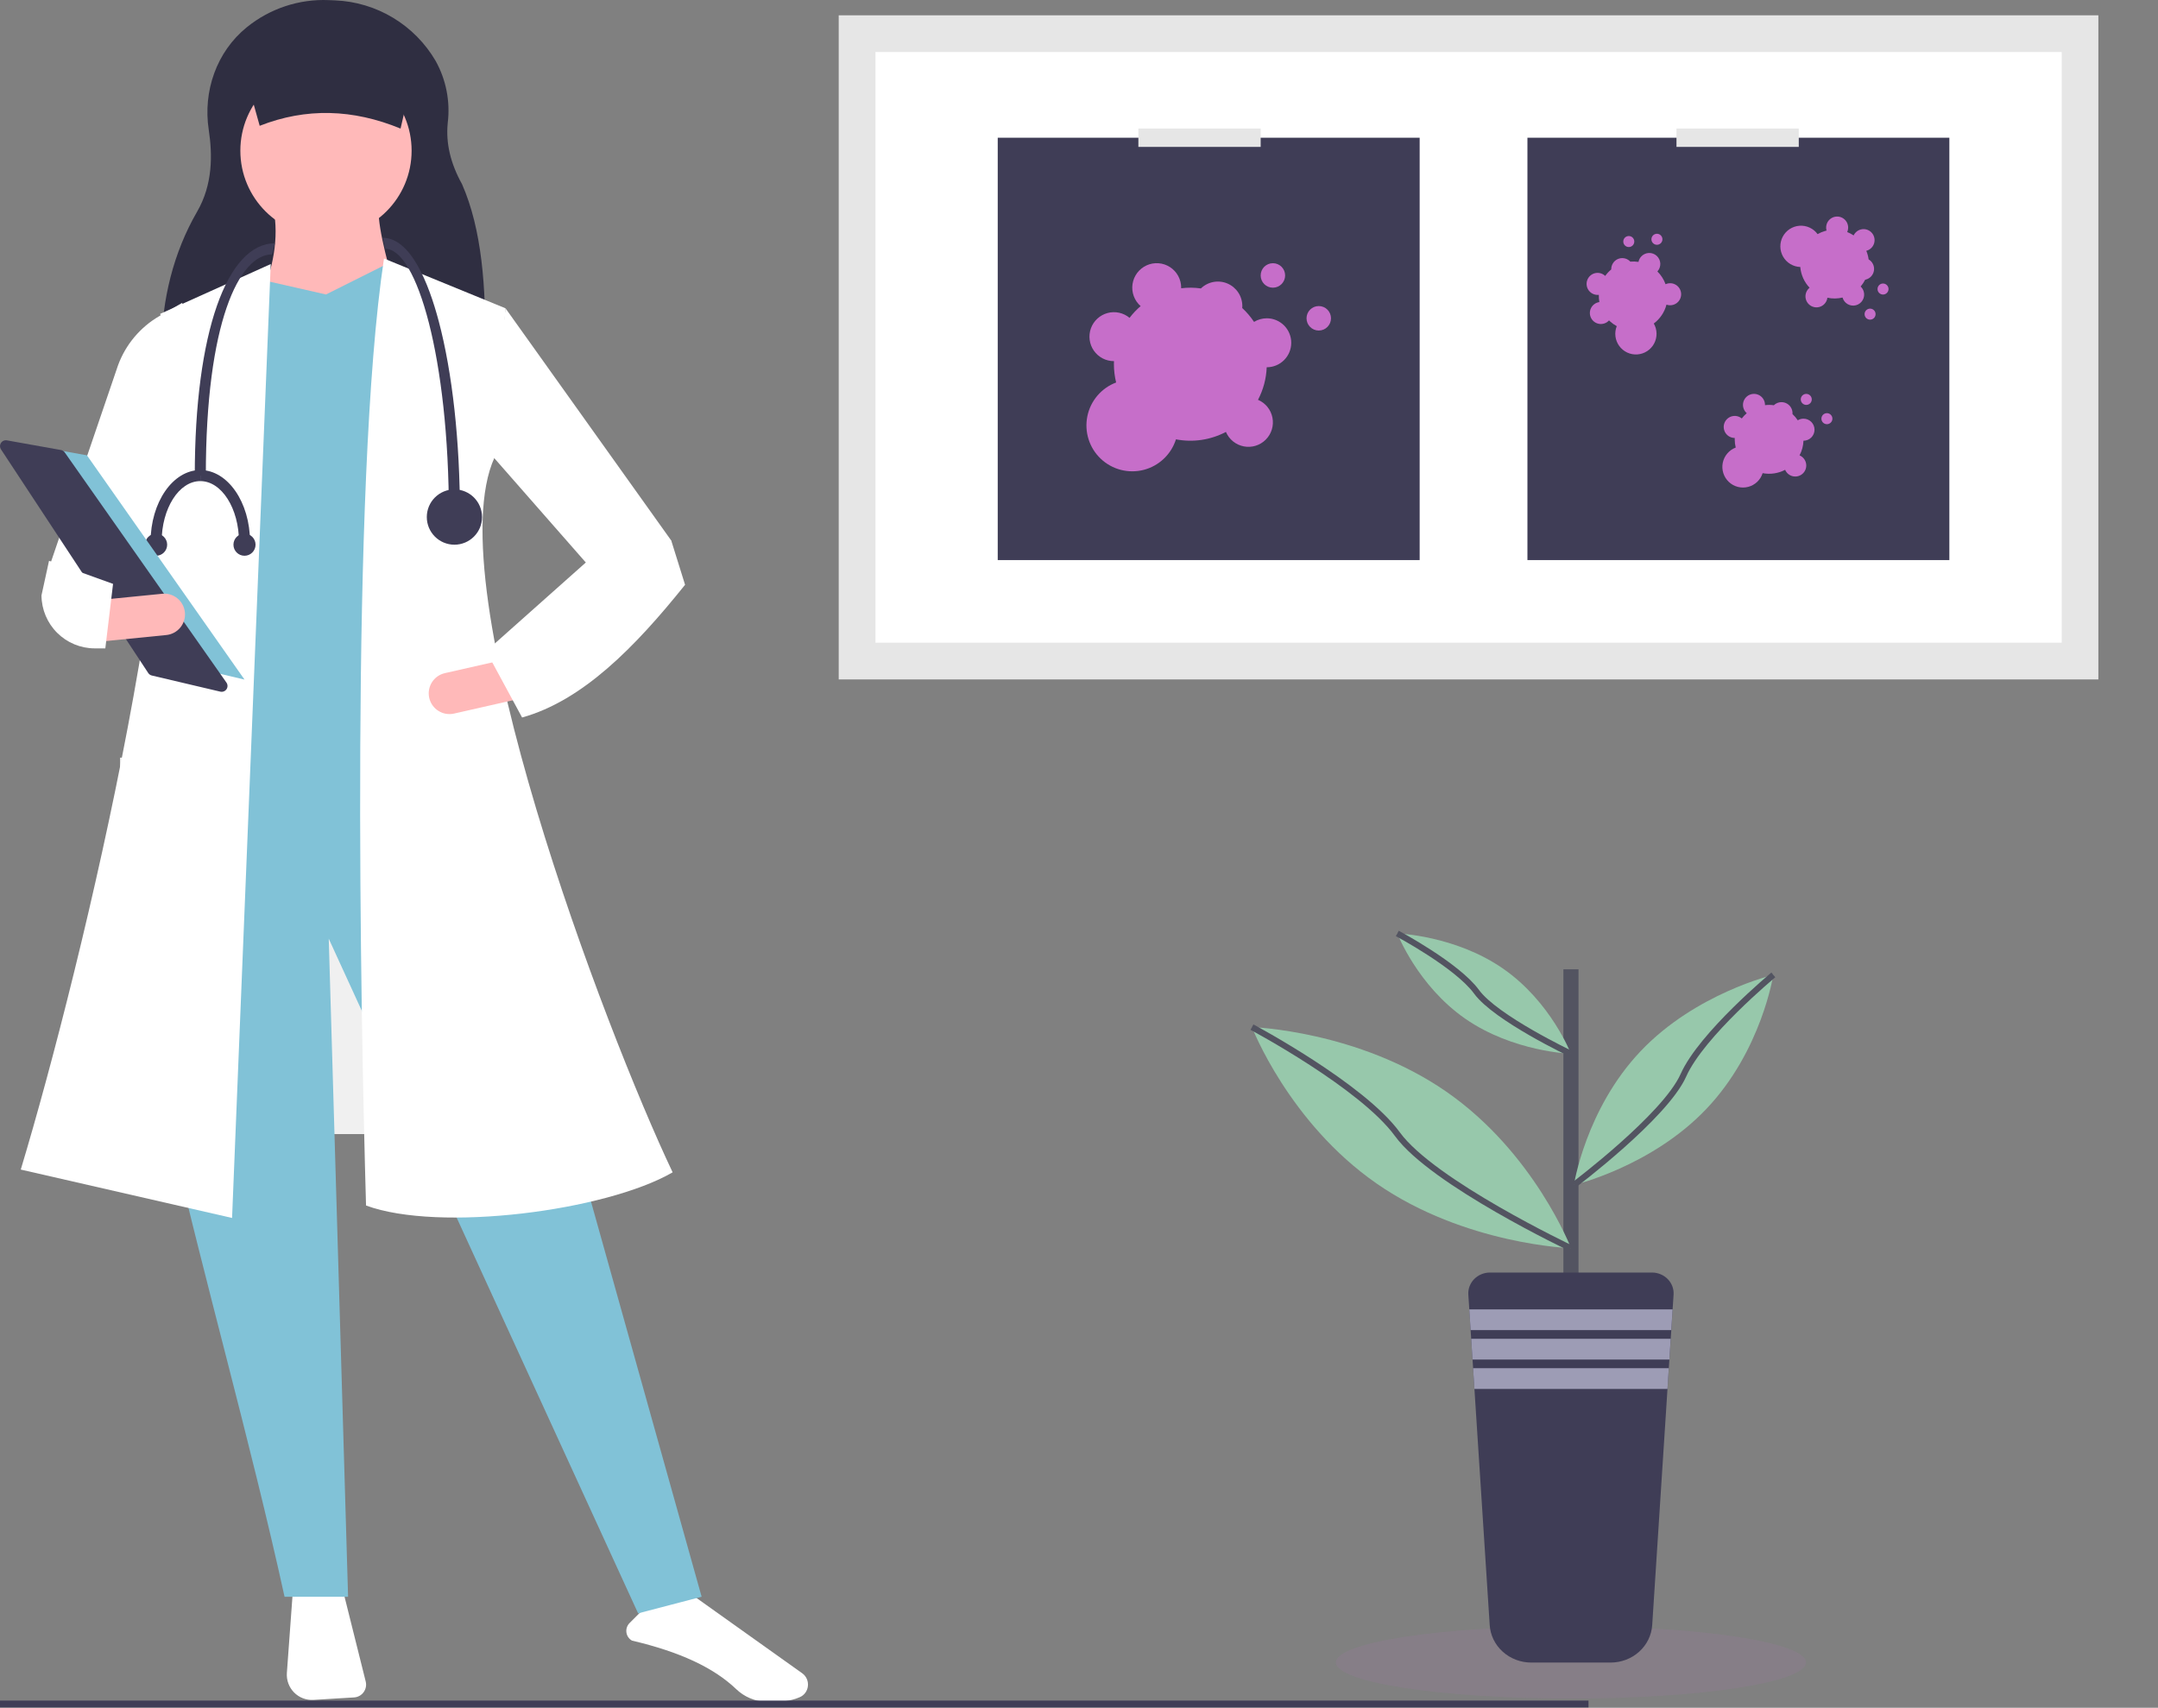 <svg width="705" height="558" viewBox="0 0 705 558" fill="none" xmlns="http://www.w3.org/2000/svg">
<rect x="0" y="0" width="705" height="558" fill="#808080" stroke="none"/>
<g id="undraw_medical_research_qg4d (1) 1">
<path id="Vector" d="M149.093 247.553H39.222V370.553H149.093V247.553Z" fill="#F0F0F0"/>
<path id="Vector_2" d="M95.606 520.785L93.719 546.62C93.633 547.789 93.799 548.963 94.204 550.064C94.609 551.164 95.244 552.165 96.067 552.999C96.89 553.833 97.881 554.482 98.975 554.901C100.069 555.32 101.24 555.5 102.409 555.429L115.663 554.625C116.277 554.588 116.876 554.416 117.416 554.121C117.956 553.826 118.424 553.415 118.788 552.918C119.152 552.422 119.402 551.851 119.52 551.246C119.639 550.642 119.623 550.019 119.474 549.421L112.117 519.958L95.606 520.785Z" fill="white"/>
<path id="Vector_3" d="M206.472 536.062C222.072 539.715 233.215 544.908 240.536 551.936C243.143 554.42 246.554 555.884 250.148 556.062C254.739 556.303 258.493 555.788 261.314 554.526H261.315C262.038 554.208 262.662 553.701 263.123 553.059C263.584 552.417 263.865 551.663 263.937 550.876C264.022 550.076 263.892 549.268 263.561 548.535C263.229 547.802 262.707 547.172 262.05 546.709L225.054 520.354L209.339 526.648L205.673 530.318C205.276 530.716 204.977 531.2 204.799 531.733C204.62 532.266 204.568 532.833 204.645 533.389C204.723 533.946 204.928 534.477 205.245 534.941C205.562 535.404 205.982 535.788 206.472 536.062H206.472Z" fill="white"/>
<path id="Vector_4" d="M158.466 114.247L52.716 113.267C52.982 97.846 56.566 82.704 64.399 69.153C69.544 60.254 69.433 50.568 68.193 42.409C66.28 29.817 70.729 16.933 80.616 8.917C88.171 2.781 97.707 -0.378 107.427 0.036L109.48 0.122C116.169 0.4 122.681 2.356 128.417 5.81C134.154 9.265 138.932 14.107 142.313 19.892C145.749 26.067 147.134 33.176 146.269 40.192C145.599 46.794 147.203 53.462 150.955 60.194C157.427 74.977 158.828 93.893 158.466 114.247Z" fill="#2F2E41"/>
<path id="Vector_5" d="M229.218 521.729L208.464 527.149L107.398 306.714L113.715 521.729H92.96C70.782 420.57 30.742 303.822 48.744 266.963L156.126 260.639L229.218 521.729Z" fill="#81C2D7"/>
<path id="Vector_6" d="M106.496 77.244C121.945 77.244 134.469 64.705 134.469 49.238C134.469 33.77 121.945 21.231 106.496 21.231C91.046 21.231 78.522 33.77 78.522 49.238C78.522 64.705 91.046 77.244 106.496 77.244Z" fill="#FFB9B9"/>
<path id="Vector_7" d="M130.86 100.733L84.839 98.022C89.349 87.659 91.15 77.679 89.351 68.21H123.641C123.563 75.48 127.177 88.057 130.86 100.733Z" fill="#FFB9B9"/>
<path id="Vector_8" d="M159.735 268.77L58.67 275.998L69.047 96.668L86.644 91.698L106.496 96.216L126.347 86.278L138.981 90.796L159.735 268.77Z" fill="#81C2D7"/>
<path id="Vector_9" d="M75.815 397.96L6.784 382.15C27.31 314.002 64.29 158.098 52.353 102.54L88.448 86.278L75.815 397.96Z" fill="white"/>
<path id="Vector_10" d="M42.427 201.013L16.259 184.751L38.576 119.312C41.065 112.559 45.833 106.89 52.054 103.284L59.572 98.926L55.06 164.876L42.427 201.013Z" fill="white"/>
<path id="Vector_11" d="M219.743 383.053C197.955 395.673 143.493 402.708 119.58 393.894C117.82 332.321 114.369 158.155 125.445 84.471L165.15 100.733L161.54 149.518C142.558 191.251 197.678 336.607 219.743 383.053Z" fill="white"/>
<path id="Vector_12" d="M216.585 192.883L192.22 184.752L159.735 147.711L165.15 100.733L219.292 176.621L216.585 192.883Z" fill="white"/>
<path id="Vector_13" d="M140.228 228.046C140.627 229.798 141.703 231.32 143.221 232.278C144.738 233.236 146.574 233.553 148.324 233.159L169.006 228.47L166.017 215.253L145.335 219.941C143.584 220.338 142.063 221.415 141.105 222.935C140.148 224.455 139.832 226.294 140.228 228.046V228.046Z" fill="#FFB9B9"/>
<path id="Vector_14" d="M130.86 42.01C115.322 35.614 99.977 35.151 84.839 41.107L78.522 18.521H136.274L130.86 42.01Z" fill="#2F2E41"/>
<path id="Vector_15" d="M158.833 212.758L170.564 234.44C190.295 228.93 207.395 211.561 223.804 191.075L219.292 176.621L191.319 183.848L158.833 212.758Z" fill="white"/>
<path id="Vector_16" d="M150.261 168.038H146.651C146.651 116.927 136.14 81.309 125.897 81.309L124.994 77.695C134.181 77.695 140.037 92.519 143.332 104.956C147.8 121.815 150.261 144.218 150.261 168.038Z" fill="#3F3D56"/>
<path id="Vector_17" d="M67.243 155.39H63.633C63.633 108.581 74.217 79.502 89.802 79.502L88.899 83.116C78.119 83.116 67.243 105.464 67.243 155.39Z" fill="#3F3D56"/>
<path id="Vector_18" d="M148.456 177.976C153.44 177.976 157.48 173.931 157.48 168.941C157.48 163.952 153.44 159.907 148.456 159.907C143.472 159.907 139.432 163.952 139.432 168.941C139.432 173.931 143.472 177.976 148.456 177.976Z" fill="#3F3D56"/>
<path id="Vector_19" d="M52.804 177.072H49.195C49.195 164.12 56.481 153.583 65.438 153.583V157.197C58.472 157.197 52.804 166.113 52.804 177.072Z" fill="#3F3D56"/>
<path id="Vector_20" d="M81.68 177.072H78.071C78.071 166.113 72.404 157.197 65.438 157.197V153.583C74.394 153.583 81.68 164.12 81.68 177.072Z" fill="#3F3D56"/>
<path id="Vector_21" d="M79.876 181.589C81.869 181.589 83.485 179.971 83.485 177.976C83.485 175.98 81.869 174.362 79.876 174.362C77.882 174.362 76.266 175.98 76.266 177.976C76.266 179.971 77.882 181.589 79.876 181.589Z" fill="#3F3D56"/>
<path id="Vector_22" d="M51 181.589C52.993 181.589 54.609 179.971 54.609 177.976C54.609 175.98 52.993 174.362 51 174.362C49.006 174.362 47.39 175.98 47.39 177.976C47.39 179.971 49.006 181.589 51 181.589Z" fill="#3F3D56"/>
<path id="Vector_23" d="M5.881 144.746L28.402 148.772L79.876 222.048L52.53 215.606L5.881 144.746Z" fill="#81C2D7"/>
<path id="Vector_24" d="M1.887 143.848C1.543 143.854 1.208 143.951 0.915 144.13C0.623 144.31 0.383 144.565 0.223 144.868C0.062 145.172 -0.014 145.513 0.002 145.857C0.018 146.2 0.126 146.532 0.315 146.819L48.43 219.907C48.699 220.316 49.113 220.606 49.589 220.718L71.975 225.991C72.353 226.08 72.749 226.052 73.11 225.91C73.471 225.769 73.781 225.521 73.998 225.2C74.215 224.878 74.329 224.498 74.326 224.11C74.322 223.722 74.201 223.344 73.978 223.026L21.15 147.824C21.007 147.619 20.825 147.445 20.614 147.31C20.403 147.176 20.168 147.085 19.922 147.041L2.248 143.881C2.128 143.86 2.008 143.849 1.887 143.848V143.848Z" fill="#3F3D56"/>
<path id="Vector_25" d="M31.901 196.105L33.238 209.591L54.34 207.494C56.126 207.316 57.769 206.435 58.907 205.046C60.044 203.656 60.584 201.87 60.406 200.082C60.229 198.294 59.35 196.649 57.961 195.51C56.573 194.371 54.789 193.831 53.003 194.008L31.901 196.105Z" fill="#FFB9B9"/>
<path id="Vector_26" d="M13.552 194.543C13.582 199.142 15.427 203.541 18.684 206.784C21.94 210.026 26.345 211.849 30.938 211.854H34.408L36.934 190.778L16.018 183.24L13.552 194.543Z" fill="white"/>
<path id="Vector_27" d="M685.519 5H274V222H685.519V5Z" fill="#E6E6E6"/>
<path id="Vector_28" d="M286 210H673.548V17H286V210Z" fill="white"/>
<path id="Vector_29" d="M463.79 45H325.951V183H463.79V45Z" fill="#3F3D56"/>
<g id="Virus1">
<path id="Vector_30" d="M430.829 108C433.035 108 434.824 106.209 434.824 104C434.824 101.791 433.035 100 430.829 100C428.622 100 426.833 101.791 426.833 104C426.833 106.209 428.622 108 430.829 108Z" fill="#C66EC9"/>
<path id="Vector_31" d="M415.846 94C418.053 94 419.841 92.209 419.841 90C419.841 87.791 418.053 86 415.846 86C413.639 86 411.851 87.791 411.851 90C411.851 92.209 413.639 94 415.846 94Z" fill="#C66EC9"/>
<path id="Vector_32" d="M413.848 104C412.378 104 410.937 104.409 409.685 105.181C408.583 103.521 407.287 101.998 405.825 100.645C405.842 100.432 405.858 100.218 405.858 100C405.859 98.43 405.398 96.895 404.534 95.586C403.669 94.276 402.439 93.251 400.996 92.637C399.553 92.023 397.961 91.848 396.42 92.133C394.878 92.419 393.455 93.153 392.327 94.243C390.187 93.939 388.016 93.92 385.872 94.187C385.873 94.124 385.881 94.063 385.881 94C385.883 92.661 385.549 91.343 384.909 90.167C384.27 88.99 383.346 87.994 382.222 87.268C381.099 86.542 379.811 86.11 378.477 86.012C377.143 85.913 375.806 86.152 374.588 86.705C373.37 87.259 372.31 88.109 371.506 89.179C370.702 90.249 370.178 91.504 369.984 92.829C369.79 94.154 369.931 95.506 370.395 96.762C370.858 98.018 371.629 99.138 372.637 100.018C371.299 101.165 370.086 102.45 369.017 103.852C368.031 103.03 366.861 102.458 365.607 102.185C364.354 101.911 363.053 101.944 361.814 102.28C360.576 102.617 359.437 103.247 358.493 104.117C357.549 104.987 356.829 106.072 356.392 107.28C355.956 108.488 355.817 109.784 355.986 111.057C356.156 112.331 356.629 113.544 357.366 114.596C358.103 115.647 359.082 116.506 360.221 117.098C361.359 117.691 362.624 118 363.907 118L363.932 117.999C363.919 118.331 363.907 118.664 363.907 119C363.907 121.013 364.15 123.018 364.629 124.973C362.255 125.868 360.146 127.352 358.501 129.286C356.856 131.22 355.729 133.541 355.225 136.031C354.722 138.521 354.858 141.098 355.622 143.52C356.386 145.943 357.752 148.131 359.592 149.88C361.432 151.629 363.686 152.881 366.142 153.519C368.598 154.157 371.176 154.16 373.634 153.528C376.091 152.895 378.348 151.648 380.192 149.903C382.035 148.158 383.406 145.972 384.175 143.551C389.734 144.621 395.49 143.766 400.499 141.127C401.01 142.332 401.809 143.394 402.826 144.218C403.843 145.042 405.046 145.603 406.33 145.853C407.615 146.103 408.94 146.033 410.191 145.65C411.442 145.267 412.58 144.583 413.505 143.657C414.43 142.731 415.114 141.591 415.497 140.339C415.879 139.086 415.949 137.759 415.699 136.473C415.45 135.188 414.889 133.983 414.066 132.965C413.243 131.947 412.183 131.147 410.979 130.635C412.709 127.347 413.681 123.712 413.823 119.999L413.848 120C415.968 120 418 119.157 419.499 117.657C420.997 116.157 421.839 114.122 421.839 112C421.839 109.878 420.997 107.843 419.499 106.343C418 104.843 415.968 104 413.848 104V104Z" fill="#C66EC9"/>
</g>
<path id="Vector_33" d="M411.851 42H371.897V48H411.851V42Z" fill="#E6E6E6"/>
<path id="Vector_34" d="M636.839 45H499V183H636.839V45Z" fill="#3F3D56"/>
<g id="Virus2">
<path id="Vector_35" d="M596.835 138.6C597.828 138.6 598.633 137.794 598.633 136.8C598.633 135.806 597.828 135 596.835 135C595.842 135 595.037 135.806 595.037 136.8C595.037 137.794 595.842 138.6 596.835 138.6Z" fill="#C66EC9"/>
<path id="Vector_36" d="M590.092 132.3C591.085 132.3 591.89 131.494 591.89 130.5C591.89 129.506 591.085 128.7 590.092 128.7C589.1 128.7 588.295 129.506 588.295 130.5C588.295 131.494 589.1 132.3 590.092 132.3Z" fill="#C66EC9"/>
<path id="Vector_37" d="M589.193 136.8C588.532 136.8 587.883 136.984 587.32 137.331C586.824 136.584 586.241 135.899 585.583 135.29C585.591 135.194 585.598 135.098 585.598 135C585.598 134.294 585.391 133.603 585.002 133.014C584.613 132.424 584.059 131.963 583.41 131.687C582.761 131.41 582.044 131.332 581.351 131.46C580.657 131.589 580.016 131.919 579.509 132.409C578.546 132.273 577.569 132.264 576.604 132.384C576.605 132.356 576.608 132.328 576.608 132.3C576.609 131.697 576.459 131.104 576.171 130.575C575.883 130.046 575.468 129.597 574.962 129.27C574.456 128.944 573.877 128.749 573.276 128.705C572.676 128.661 572.074 128.768 571.526 129.017C570.978 129.266 570.501 129.649 570.139 130.131C569.778 130.612 569.542 131.177 569.455 131.773C569.367 132.369 569.431 132.978 569.639 133.543C569.848 134.108 570.195 134.612 570.648 135.008C570.046 135.524 569.5 136.103 569.019 136.733C568.576 136.364 568.049 136.106 567.485 135.983C566.921 135.86 566.335 135.875 565.778 136.026C565.221 136.177 564.708 136.461 564.284 136.853C563.859 137.244 563.535 137.733 563.338 138.276C563.142 138.82 563.079 139.403 563.155 139.976C563.232 140.549 563.445 141.095 563.776 141.568C564.108 142.041 564.549 142.428 565.061 142.694C565.573 142.961 566.142 143.1 566.72 143.1L566.731 143.099C566.725 143.249 566.72 143.399 566.72 143.55C566.72 144.456 566.829 145.358 567.045 146.238C565.976 146.64 565.027 147.308 564.287 148.179C563.547 149.049 563.04 150.093 562.813 151.214C562.587 152.334 562.648 153.494 562.992 154.584C563.335 155.674 563.95 156.659 564.778 157.446C565.606 158.233 566.621 158.797 567.726 159.084C568.831 159.371 569.991 159.372 571.097 159.087C572.203 158.803 573.218 158.241 574.048 157.456C574.878 156.671 575.495 155.687 575.841 154.598C578.342 155.079 580.932 154.695 583.186 153.507C583.416 154.05 583.776 154.527 584.234 154.898C584.691 155.269 585.233 155.522 585.81 155.634C586.388 155.746 586.985 155.715 587.548 155.543C588.111 155.37 588.623 155.062 589.039 154.645C589.455 154.229 589.763 153.716 589.935 153.152C590.107 152.589 590.139 151.992 590.026 151.413C589.914 150.834 589.662 150.292 589.291 149.834C588.921 149.376 588.444 149.016 587.902 148.786C588.681 147.306 589.118 145.671 589.182 143.999L589.193 144C590.147 144 591.062 143.621 591.736 142.946C592.41 142.27 592.789 141.355 592.789 140.4C592.789 139.445 592.41 138.53 591.736 137.854C591.062 137.179 590.147 136.8 589.193 136.8V136.8Z" fill="#C66EC9"/>
<path id="Vector_38" d="M610.94 104.442C611.933 104.442 612.738 103.636 612.738 102.642C612.738 101.648 611.933 100.842 610.94 100.842C609.947 100.842 609.142 101.648 609.142 102.642C609.142 103.636 609.947 104.442 610.94 104.442Z" fill="#C66EC9"/>
<path id="Vector_39" d="M615.169 96.237C616.162 96.237 616.967 95.431 616.967 94.437C616.967 93.443 616.162 92.637 615.169 92.637C614.176 92.637 613.372 93.443 613.372 94.437C613.372 95.431 614.176 96.237 615.169 96.237Z" fill="#C66EC9"/>
<path id="Vector_40" d="M608.869 95.278C608.689 94.641 608.337 94.066 607.85 93.617C608.434 92.936 608.934 92.189 609.341 91.39C609.436 91.371 609.53 91.352 609.624 91.325C610.304 91.134 610.912 90.747 611.373 90.212C611.834 89.678 612.127 89.019 612.217 88.318C612.307 87.618 612.188 86.906 611.877 86.273C611.565 85.639 611.074 85.111 610.465 84.755C610.335 83.79 610.079 82.846 609.702 81.949C609.729 81.942 609.756 81.938 609.784 81.93C610.363 81.767 610.893 81.462 611.323 81.041C611.754 80.621 612.073 80.098 612.25 79.522C612.427 78.946 612.457 78.335 612.337 77.745C612.216 77.154 611.95 76.603 611.562 76.143C611.174 75.682 610.677 75.326 610.116 75.108C609.555 74.89 608.948 74.816 608.351 74.894C607.754 74.971 607.186 75.197 606.699 75.551C606.213 75.906 605.822 76.376 605.564 76.921C604.905 76.481 604.201 76.111 603.464 75.819C603.699 75.291 603.804 74.714 603.769 74.137C603.735 73.56 603.562 72.999 603.265 72.503C602.969 72.007 602.557 71.59 602.066 71.287C601.574 70.984 601.017 70.804 600.441 70.762C599.865 70.72 599.287 70.818 598.757 71.047C598.227 71.275 597.759 71.629 597.394 72.077C597.029 72.525 596.778 73.054 596.66 73.62C596.543 74.186 596.563 74.772 596.72 75.328L596.723 75.339C596.578 75.374 596.432 75.409 596.287 75.45C595.416 75.696 594.578 76.046 593.791 76.492C593.114 75.572 592.215 74.838 591.177 74.361C590.14 73.883 588.998 73.678 587.86 73.763C586.721 73.848 585.623 74.222 584.668 74.849C583.713 75.475 582.933 76.335 582.401 77.346C581.868 78.358 581.601 79.488 581.625 80.631C581.649 81.774 581.962 82.892 582.535 83.88C583.109 84.869 583.924 85.695 584.904 86.282C585.884 86.869 586.996 87.197 588.137 87.235C588.353 89.776 589.425 92.168 591.177 94.018C590.718 94.387 590.357 94.863 590.124 95.404C589.892 95.946 589.795 96.536 589.844 97.123C589.893 97.711 590.084 98.277 590.403 98.773C590.721 99.269 591.156 99.679 591.67 99.967C592.183 100.255 592.759 100.413 593.348 100.426C593.936 100.439 594.519 100.307 595.045 100.042C595.571 99.777 596.024 99.387 596.364 98.906C596.704 98.425 596.92 97.867 596.995 97.283C598.629 97.632 600.32 97.61 601.944 97.219L601.946 97.23C602.074 97.685 602.29 98.111 602.582 98.483C602.874 98.854 603.237 99.165 603.649 99.396C604.061 99.628 604.514 99.775 604.984 99.831C605.453 99.887 605.928 99.85 606.383 99.722C606.838 99.594 607.263 99.377 607.634 99.084C608.005 98.791 608.315 98.428 608.545 98.016C608.776 97.603 608.924 97.149 608.979 96.679C609.035 96.209 608.997 95.733 608.869 95.278V95.278Z" fill="#C66EC9"/>
<path id="Vector_41" d="M541.305 79.981C542.298 79.981 543.103 79.176 543.103 78.181C543.103 77.187 542.298 76.382 541.305 76.382C540.312 76.382 539.507 77.187 539.507 78.181C539.507 79.176 540.312 79.981 541.305 79.981Z" fill="#C66EC9"/>
<path id="Vector_42" d="M532.112 80.719C533.105 80.719 533.909 79.913 533.909 78.919C533.909 77.925 533.105 77.119 532.112 77.119C531.119 77.119 530.314 77.925 530.314 78.919C530.314 79.913 531.119 80.719 532.112 80.719Z" fill="#C66EC9"/>
<path id="Vector_43" d="M536.153 83.831C535.707 84.32 535.405 84.924 535.282 85.575C534.396 85.438 533.498 85.407 532.605 85.483C532.539 85.412 532.473 85.342 532.401 85.276C531.88 84.8 531.231 84.487 530.534 84.377C529.837 84.268 529.123 84.366 528.481 84.66C527.84 84.954 527.299 85.43 526.926 86.03C526.553 86.629 526.365 87.326 526.384 88.032C525.634 88.651 524.969 89.368 524.407 90.162C524.387 90.143 524.369 90.122 524.348 90.103C523.904 89.696 523.365 89.407 522.781 89.263C522.196 89.119 521.585 89.124 521.003 89.277C520.421 89.431 519.887 89.728 519.45 90.142C519.012 90.556 518.686 91.074 518.5 91.647C518.314 92.22 518.275 92.831 518.386 93.423C518.497 94.015 518.755 94.57 519.136 95.036C519.517 95.503 520.009 95.866 520.566 96.093C521.124 96.32 521.729 96.403 522.327 96.335C522.302 97.128 522.361 97.922 522.502 98.703C521.93 98.781 521.385 98.997 520.914 99.331C520.443 99.665 520.059 100.108 519.795 100.622C519.53 101.136 519.394 101.707 519.397 102.285C519.399 102.863 519.541 103.432 519.809 103.943C520.078 104.455 520.466 104.895 520.94 105.224C521.414 105.554 521.96 105.765 522.533 105.839C523.106 105.913 523.688 105.847 524.23 105.648C524.772 105.449 525.258 105.123 525.648 104.696L525.655 104.687C525.761 104.792 525.868 104.897 525.979 104.999C526.648 105.61 527.387 106.137 528.182 106.571C527.758 107.632 527.611 108.784 527.754 109.918C527.897 111.053 528.325 112.132 528.999 113.055C529.673 113.978 530.569 114.714 531.605 115.195C532.641 115.676 533.782 115.885 534.921 115.804C536.06 115.722 537.159 115.352 538.116 114.728C539.073 114.105 539.856 113.248 540.392 112.238C540.928 111.229 541.198 110.1 541.178 108.957C541.159 107.814 540.849 106.694 540.279 105.704C542.32 104.179 543.783 102.004 544.427 99.537C544.982 99.733 545.577 99.789 546.159 99.701C546.741 99.612 547.292 99.382 547.765 99.031C548.237 98.68 548.617 98.217 548.869 97.685C549.121 97.152 549.239 96.566 549.213 95.977C549.186 95.388 549.015 94.815 548.715 94.308C548.416 93.801 547.996 93.375 547.494 93.068C546.991 92.761 546.421 92.582 545.834 92.547C545.246 92.512 544.659 92.622 544.123 92.867C543.557 91.294 542.646 89.868 541.456 88.694L541.464 88.686C541.783 88.337 542.03 87.928 542.192 87.483C542.353 87.038 542.425 86.566 542.404 86.094C542.383 85.621 542.269 85.157 542.068 84.728C541.868 84.3 541.585 83.915 541.236 83.596C540.887 83.277 540.479 83.03 540.034 82.869C539.59 82.708 539.118 82.637 538.646 82.659C538.174 82.68 537.71 82.795 537.283 82.996C536.855 83.198 536.471 83.481 536.153 83.831V83.831Z" fill="#C66EC9"/>
</g>
<path id="Vector_44" d="M587.645 42H547.692V48H587.645V42Z" fill="#E6E6E6"/>
<path id="Vector_45" d="M518.951 555.656H0V557.897H518.951V555.656Z" fill="#3F3D56"/>
<g id="Flower">
<path id="Vector_46" opacity="0.1" d="M513.212 555C555.621 555 590 549.707 590 543.178C590 536.649 555.621 531.357 513.212 531.357C470.803 531.357 436.424 536.649 436.424 543.178C436.424 549.707 470.803 555 513.212 555Z" fill="#C66EC9"/>
<path id="Vector_47" d="M515.687 316.708H510.746V423.345H515.687V316.708Z" fill="#535461"/>
<path id="Vector_48" d="M546.744 423.028L546.429 427.832L545.995 434.63L545.814 437.456L545.373 444.254L545.183 447.079L544.75 453.878L539.762 530.979C539.549 534.296 538.024 537.411 535.498 539.688C532.972 541.964 529.635 543.232 526.168 543.231H500.264C496.788 543.233 493.442 541.959 490.914 539.67C488.386 537.382 486.868 534.253 486.67 530.926L481.682 453.825L481.249 447.026L481.067 444.201L480.618 437.403L480.437 434.578L480.004 427.779L479.688 422.975C479.634 422.054 479.775 421.132 480.104 420.266C480.433 419.399 480.943 418.605 481.602 417.933C482.261 417.261 483.056 416.725 483.938 416.357C484.82 415.988 485.771 415.796 486.734 415.791H539.706C540.673 415.797 541.628 415.991 542.513 416.363C543.399 416.735 544.195 417.276 544.854 417.954C545.513 418.632 546.021 419.431 546.346 420.304C546.671 421.176 546.806 422.103 546.744 423.028V423.028Z" fill="#3F3D56"/>
<path id="Vector_49" d="M546.429 427.825L545.987 434.608H480.437L479.996 427.825H546.429Z" fill="#9D9CB5"/>
<path id="Vector_50" d="M545.806 437.433L545.373 444.216H481.06L480.618 437.433H545.806Z" fill="#9D9CB5"/>
<path id="Vector_51" d="M545.183 447.049L544.75 453.825H481.682L481.241 447.049H545.183Z" fill="#9D9CB5"/>
<path id="Vector_52" d="M472.486 356.683C501.265 376.64 513.252 407.852 513.252 407.852C513.252 407.852 478.577 406.712 449.79 386.755C421.002 366.798 409 335.608 409 335.608C409 335.608 443.674 336.726 472.486 356.683Z" fill="#97C8AB"/>
<path id="Vector_53" d="M409 335.608C409 335.608 444.99 354.757 456.535 370.612C468.08 386.468 513.22 407.867 513.22 407.867" stroke="#535461" stroke-width="2" stroke-miterlimit="10"/>
<path id="Vector_54" d="M491.028 316.482C506.695 327.337 513.22 344.325 513.22 344.325C513.22 344.325 494.307 343.706 478.68 332.851C463.053 321.996 456.488 305 456.488 305C456.488 305 475.37 305.619 491.028 316.482Z" fill="#97C8AB"/>
<path id="Vector_55" d="M456.488 305C456.488 305 476.079 315.424 482.368 324.051C488.656 332.677 513.22 344.325 513.22 344.325" stroke="#535461" stroke-width="2" stroke-miterlimit="10"/>
<path id="Vector_56" d="M535.979 343.464C517.988 362.416 514.181 387.185 514.181 387.185C514.181 387.185 539.549 381.218 557.524 362.258C575.5 343.298 579.322 318.536 579.322 318.536C579.322 318.536 553.97 324.511 535.979 343.464Z" fill="#97C8AB"/>
<path id="Vector_57" d="M579.338 318.544C579.338 318.544 555.901 337.972 549.943 351.358C543.986 364.743 514.181 387.185 514.181 387.185" stroke="#535461" stroke-width="2" stroke-miterlimit="10"/>
</g>
</g>
</svg>
